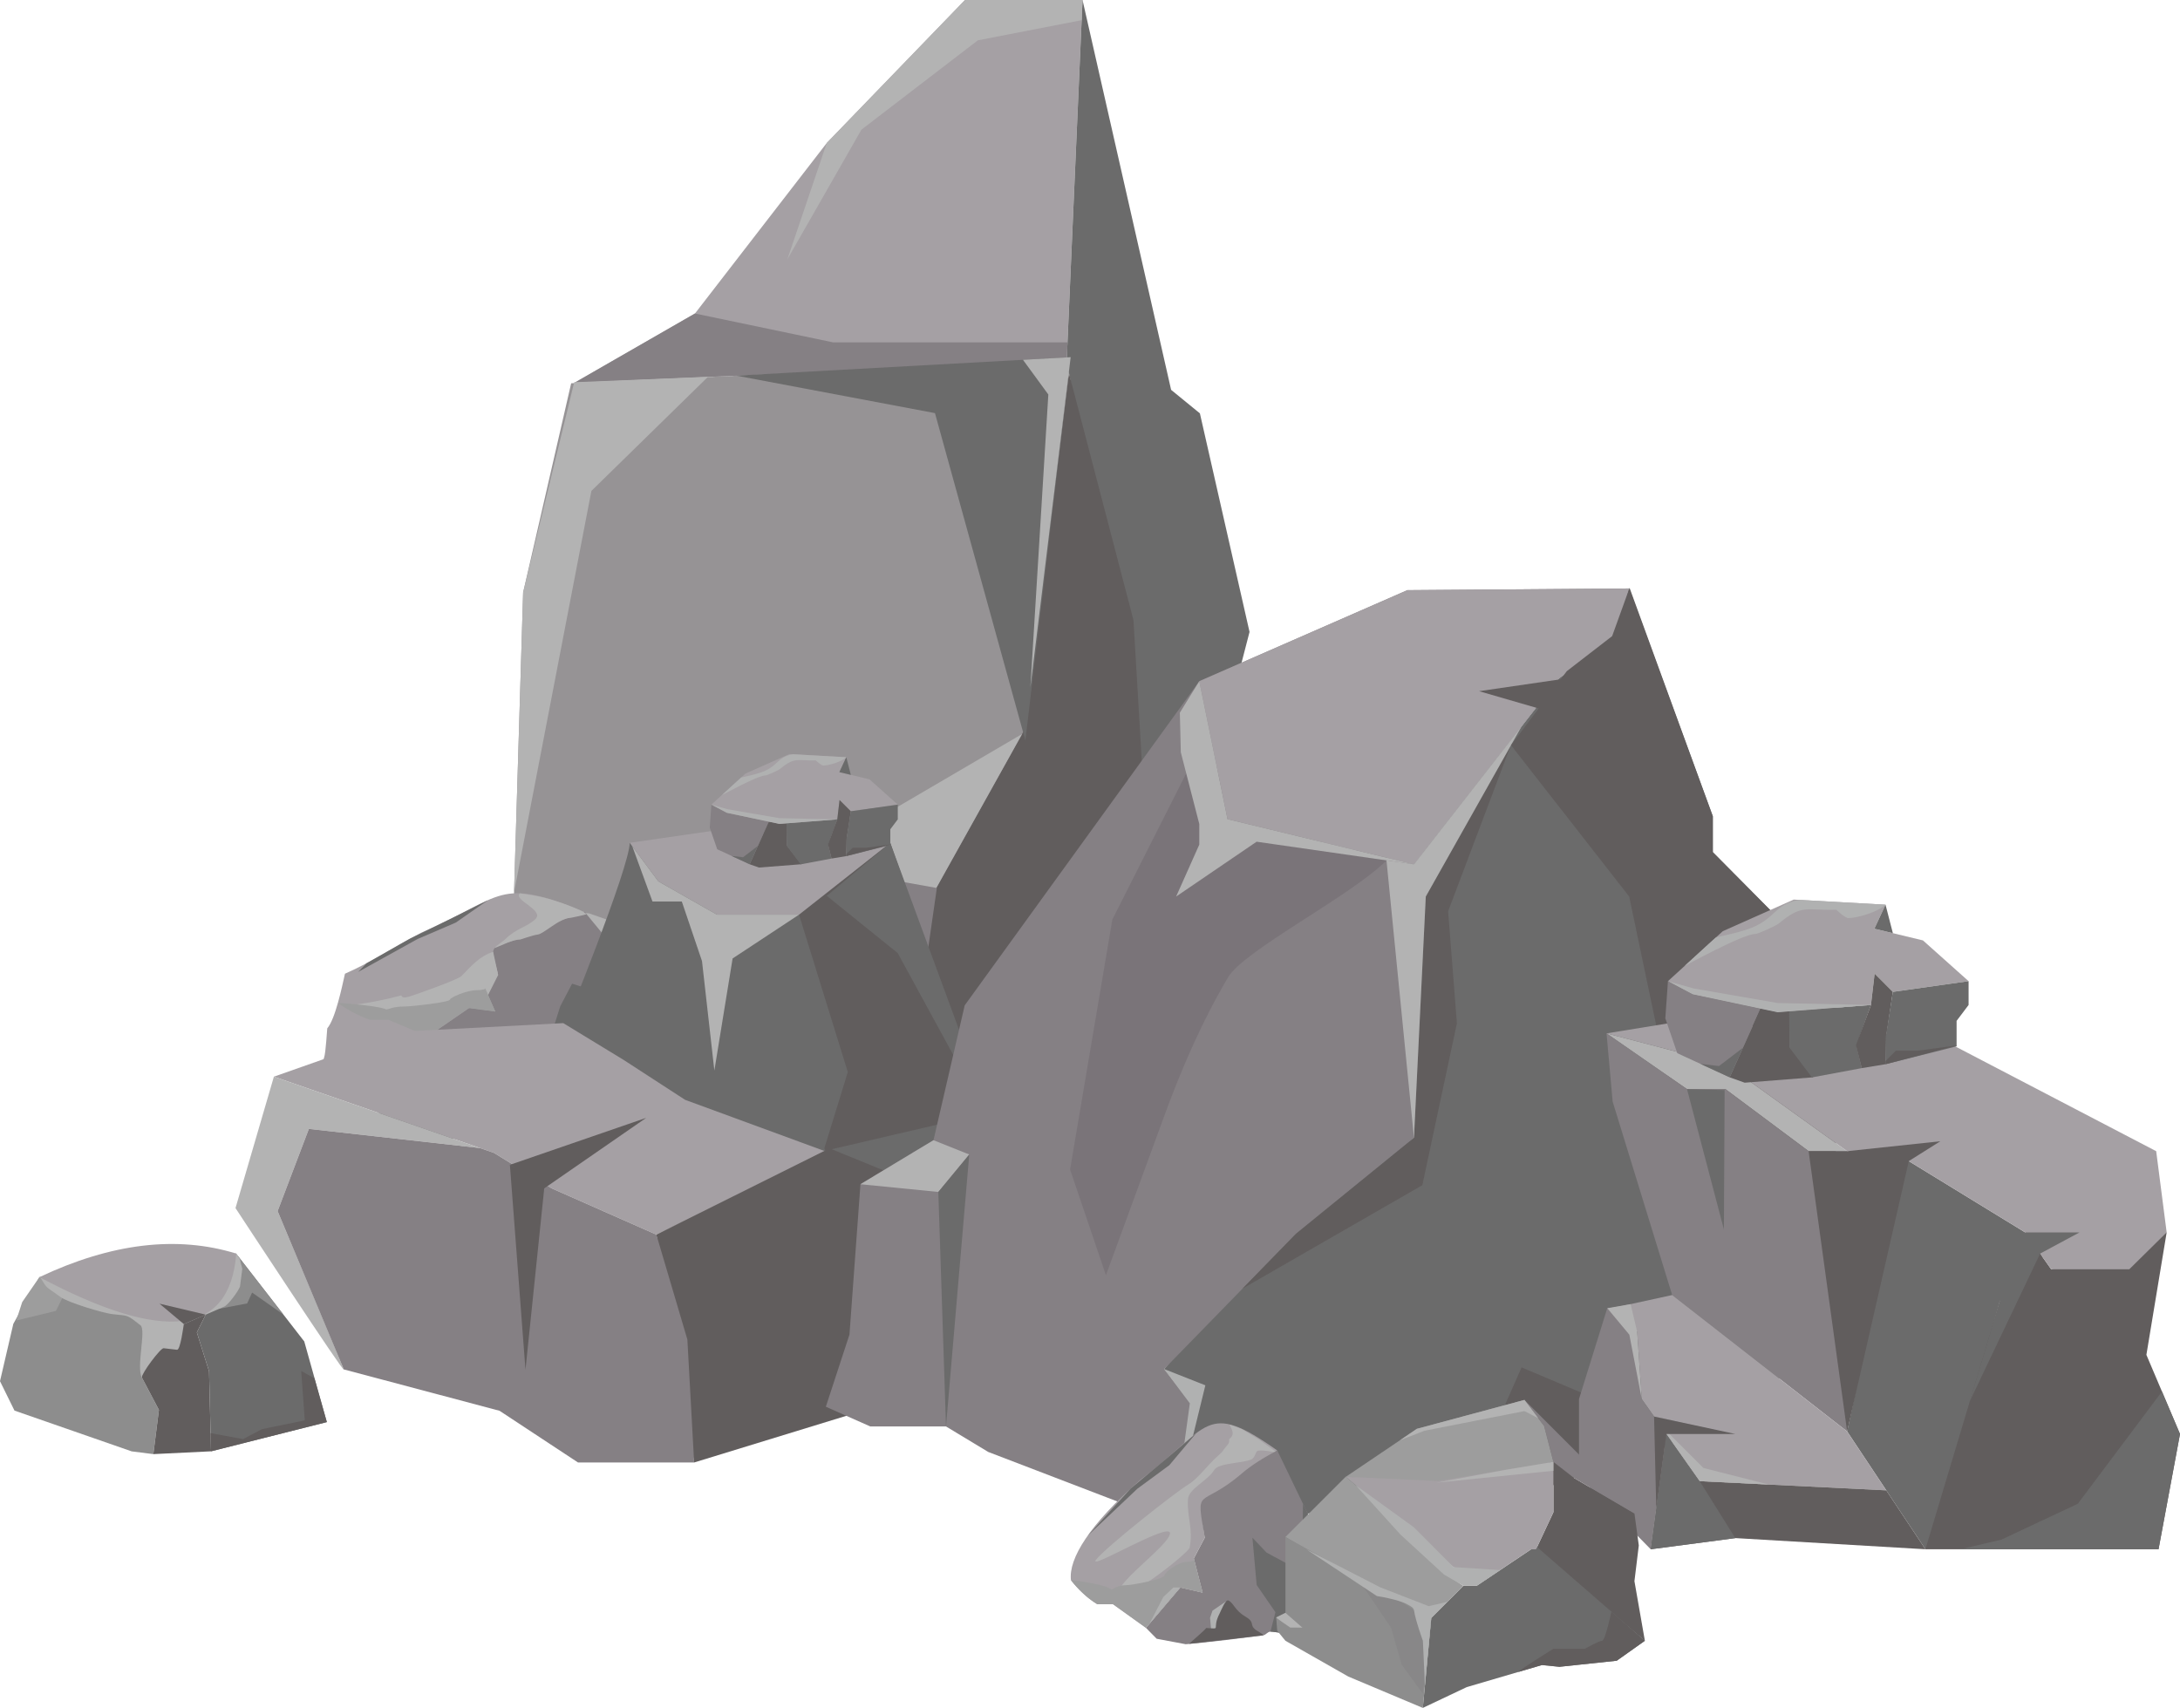 <?xml version="1.0" encoding="UTF-8"?><svg id="Layer_2" xmlns="http://www.w3.org/2000/svg" viewBox="0 0 474.23 371.59"><defs><style>.cls-1{fill:#b3b3b3;}.cls-1,.cls-2,.cls-3,.cls-4,.cls-5,.cls-6,.cls-7,.cls-8,.cls-9,.cls-10,.cls-11{fill-rule:evenodd;stroke-width:0px;}.cls-2{fill:#888788;}.cls-3{fill:#6b6b6b;}.cls-4{fill:#969395;}.cls-5{fill:#7a7479;}.cls-6{fill:#615d5d;}.cls-7{fill:#858084;}.cls-8{fill:#b0b1b1;}.cls-9{fill:#9d9d9d;}.cls-10{fill:#a5a0a4;}.cls-11{fill:#8d8d8d;}</style></defs><g id="_1"><g id="_1-2"><polygon class="cls-10" points="232.04 78.58 125 83.26 151.18 68.21 179.86 31.1 209.92 0 235.49 0 232.04 78.58"/><polygon class="cls-4" points="241.95 238.23 243.06 134.91 231.76 78.44 124.25 83.39 113.8 128.89 111.74 197.1 111.47 235.03 241.95 238.23"/><polygon class="cls-3" points="235.49 0 254.76 84.82 261.02 89.93 271.82 137.49 265.45 162.06 282.75 238.23 241.95 238.23 243.06 134.91 232.04 78.58 235.49 0"/><polygon class="cls-7" points="125 83.26 151.18 68.21 181.19 74.48 232.22 74.48 232.04 78.58 125 83.26"/><polygon class="cls-1" points="235.49 0 209.92 0 179.86 31.1 171.28 56.42 187.39 28.21 212.72 8.77 235.3 4.39 235.49 0"/><polygon class="cls-6" points="246.57 134.91 232.54 81.18 223.06 158.41 203.39 193.71 199.04 226.26 203.39 238.23 241.95 238.23 251.49 218.06 246.57 134.91"/><polygon class="cls-1" points="124.91 83.16 154.01 81.99 128.65 106.81 111.82 194.18 113.8 128.89 124.91 83.16"/><polygon class="cls-1" points="104.21 207.64 111.74 197.15 128.15 198.72 148.86 205.99 104.21 207.64"/><polygon class="cls-3" points="148.86 205.99 104.21 207.64 99.55 220.66 101.88 235.46 149.83 236.08 146.82 221.86 148.86 205.99"/><polygon class="cls-3" points="232.91 77.71 160.14 81.72 203.39 89.88 223.06 161.1 232.91 77.71"/><polygon class="cls-1" points="203.39 193.71 222.34 159.7 188.31 179.62 160.14 185.38 203.39 193.71"/><polygon class="cls-7" points="203.8 193.2 160.14 185.38 166.74 207.64 166.04 236.37 181.76 236.08 203.8 237.72 199.04 226.26 203.8 193.2"/><polygon class="cls-1" points="232.91 77.71 222.53 78.28 228.05 85.83 224.15 149.51 232.91 77.71"/><path class="cls-10" d="M75.04,211.86c-.64,2.82-2.08,9.83-3.85,11.87-.04.05-.31,5.38-.7,6.4-.29.76-.25,1.4-.25,2.18,2.36,2.63,10.26,5.75,12.39,10.24.62,1.32,10.81,4.69,13.05,5.23.02-.02,2.17-5.39,3.15-6.79.74-1.07,6.42-6.62,7.72-10.39.7-2.02-2.36-3.53-2.51-3.55l-1.94-7.71,5.69.76c-1.52-3.47-2.28-5.2-2.28-5.2,1.9-2.1,2.85-3.15,2.85-3.15-1.84-8.04-.98-3.24,11.03-10.15,3.59-1.46,6.57-2.56,7.85-3.13-18.95-7.83-17.42-3.52-35.66,4.48-5.76,2.96-10.47,6.24-16.54,8.9Z"/><path class="cls-9" d="M82.7,242.65c2.02,1.51,6.35,3.22,12.99,5.13l1.93-4.46c-.92-.16-3.88,1.5-4.67.76-1.07-1.01-1.65-1.71-2.95-2.49-2.15-1.28-3.19-1.78-5.74-2.36-1.84-.42-2.86-.18-3.67-1.9-.61-1.3-5.87-1.75-7.17-2.58,3.1,1.85,5.49,3.55,7.17,5.11.85.79,1.56,1.72,2.11,2.8Z"/><polygon class="cls-6" points="126.99 241.86 128.56 222.38 137.17 222.38 145.78 218.25 146.76 223.96 143.53 234.38 134.33 239.12 126.99 241.86"/><polygon class="cls-3" points="102.59 231.9 101.59 235.09 114.93 234.74 117.6 226.02 124.45 220.91 128.26 213.44 131.1 214.42 128.56 222.38 131.1 228.99 127.97 236.05 126.99 241.86 111.44 245.4 106.64 245.4 101.65 247.78 95.69 247.78 89.01 245.65 82.92 242.87 82.01 241.49 88.78 241.86 96.35 239.58 102.59 231.9"/><polygon class="cls-10" points="128.56 222.38 131.1 214.42 132.67 216.98 139.12 216.98 145.78 218.25 137.17 222.38 128.56 222.38"/><polygon class="cls-1" points="137.17 222.38 128.56 222.38 136.1 223.29 137.71 227.42 139.52 233.52 139.52 226.44 138.64 223.97 142.56 221.28 145.78 218.25 137.17 222.38"/><polygon class="cls-6" points="106.64 245.4 101.65 247.78 106.21 243.29 107.45 239.2 111.76 240.75 114.2 240.75 116.3 239.91 126.99 241.86 111.44 245.4 106.64 245.4"/><path class="cls-7" d="M117.99,201.99c2.39-1.19,5.47-2.36,9.26-3.51,8.9,10.8,13.35,16.21,13.35,16.21,2.15.59,3.22.89,3.22.89,1.82,5.97,2.73,8.96,2.73,8.96-3.94.63-5.9.94-5.9.94-4.36.27-8.33.52-11.93.77-.88.06-2.42-.25-3.26-.19-.91.07-1.62.21-1.96.57l-8.15,8.54-13.75.58-5.24,3.84-7.56,2.28-4.25-.33,1.65-1.2,6.54-1.13,11.65-8.59-1-2.75c-5.04-.55-7.53-.73-7.53-.73-1.86-1.11-2.79-1.66-2.79-1.66l8.93-6.14,5.8.77-2.28-5.2,2.85-3.15c-2.38-8.16-1.57-4.21,9.62-9.77Z"/><polygon class="cls-3" points="129.89 215.74 124.45 214.02 121.87 218.95 117.72 232.1 128.62 226.24 140.65 225.47 146.55 224.53 143.74 215.55 140.59 214.69 133.92 206.58 133.83 213.22 129.89 215.74"/><path class="cls-6" d="M143.82,215.57l-3.22-.89c-.64.3-7.82,1.85-7.7,1.88l-.46,6.64-2.53,1.22.11,1.73,10.64-.68,5.9-.94-2.73-8.96Z"/><polygon class="cls-10" points="140.59 214.69 132.89 216.57 140.15 216.79 141.27 216.25 143.82 215.57 140.59 214.69"/><polygon class="cls-8" points="140.15 216.79 137 216.69 140.27 217.78 142.26 223.95 141.22 217.18 143.86 215.72 143.82 215.57 141.27 216.25 140.15 216.79"/><path class="cls-1" d="M77.61,220.19v-1.66c2.6-.33,6.87-1.17,9.45-1.91.73-.21-.28,1,2.61,0,.67-.23,9.92-3.43,10.74-4.28,2.1-2.16,4.02-4.39,6.87-5.24l1.09,5.02-2.23,4.43-19.24,3.64h-9.27Z"/><path class="cls-9" d="M80.42,221.87c-2.88-1.07-5.07-2.31-6.86-3.65,1.7.03,9.23.7,10.47,1.41.49,0,1.41-.65,3.96-.65,1.53,0,10-.94,9.91-1.52-.05-.35,3.54-2.06,5.86-2.03.61,0,2.23-.14,1.75-.52l2.28,5.2-5.8-.77-8.93,6.14-8.58-3.6h-4.07Z"/><path class="cls-10" d="M132.43,223.2l-2.53,1.22c.33.14.91.97,2.68,1.27,1.43.24,4.08-.05,4.59,0l2.04-.13-5.25-1.61-1.53-.75Z"/><polygon class="cls-3" points="106.13 195.86 99.27 199.29 89.05 204.29 79.73 209.58 77.91 211.46 90.83 204.3 99.14 200.73 106.13 195.86"/><path class="cls-1" d="M113.09,194.36c.16.03,3.5.42,6.21,1.18,3.98,1.13,7.79,2.79,7.85,3.07.35.08.31.26.4.31-.06.07-3.29.77-3.39.77-2.59.09-5.88,3.57-7.29,3.66-.72.05-3.64,1.06-3.68,1.06-1.84.04-3.9,1.24-5.58,1.86.08-.33,1.91-1.55,2.22-1.85,2.6-2.56,4.76-2.67,6.64-4.45,2.07-1.96-4.98-4.21-3.37-5.6Z"/><polygon class="cls-10" points="136.98 183.37 143.22 191.76 155.97 199 174.96 199 193.66 183.37 155.69 180.67 136.98 183.37"/><path class="cls-3" d="M136.98,183.37c0,5.34-14.45,40.79-14.45,40.79l14.45,8.38,16.15,14.11,36.27,17.91-2.92-31.32-11.53-34.24h-18.99l-12.75-7.24-6.23-8.39Z"/><polygon class="cls-1" points="137.55 184.13 141.94 196.14 148.32 196.14 152.71 209.1 155.4 232.92 159.37 208.53 173.82 199 155.97 199 143.22 191.76 137.55 184.13"/><polygon class="cls-6" points="193.66 183.37 214.31 242.26 188.28 268.61 179.32 249.84 184.43 233.24 173.82 199 193.66 183.37"/><polygon class="cls-10" points="59.58 234.25 87.4 224.45 122.53 222.6 135.67 230.61 149.04 239.29 180.45 250.82 142.78 268.61 120.02 258.55 107.44 250.82 59.58 234.25"/><polygon class="cls-3" points="179.86 194.91 193.66 183.37 215.18 241.86 248.31 271.31 226.47 268.61 179.32 250.41 214.31 242.26 195.29 207.36 179.86 194.91"/><polygon class="cls-6" points="142.78 268.61 151 318.19 189.41 306.41 248.31 293.4 248.31 271.31 226.47 268.61 180.45 249.84 142.78 268.61"/><path class="cls-1" d="M59.58,234.25l-8.35,28.59s24.3,37.06,23.56,35.1c-.74-1.96-14.4-34.44-14.4-34.44l6.8-17.89,37.25,4.17-44.85-15.53Z"/><polygon class="cls-7" points="74.79 297.94 108.67 306.94 125.74 318.19 151 318.19 149.53 291.44 142.78 268.61 120.02 258.55 107.44 250.82 104.43 249.78 67.19 245.61 60.39 263.5 74.79 297.94"/><polygon class="cls-6" points="110.92 253.43 114.31 298.01 118.48 257.69 110.92 253.43"/><polygon class="cls-6" points="110.92 253.43 118.39 258.55 140.57 243.21 110.92 253.43"/><polygon class="cls-3" points="224.53 298.65 187.61 306.96 190.99 287.13 190.99 267.74 204 287.35 224.53 298.65"/><polygon class="cls-7" points="205.79 310.35 189.32 310.35 179.65 306.06 184.79 290.36 187.18 257.65 203.07 248.07 209.86 218.73 260.89 148.21 306.15 128.4 354.41 128.03 307.59 188.05 307.59 247.56 253.24 297.86 259.72 306.06 255.12 331.29 214.98 315.9 205.79 310.35"/><polygon class="cls-3" points="307.59 188.05 354.41 128.03 372.6 177.59 372.6 185.4 399.35 212.39 398.8 277.88 399.35 292.17 366.19 313.06 329.12 326.24 255.12 331.29 259.72 306.06 253.24 297.86 281.93 268.43 307.59 247.56 307.59 188.05"/><path class="cls-5" d="M258.05,168.25l-16.07,31.8-9.2,54.4,7.8,23,12.68-34.63c1.41-3.86,2.91-7.69,4.52-11.46,2.71-6.35,5.75-12.58,9.34-18.69,3.48-5.93,26.64-17.63,34.5-25.47,3.74-3.73-21.23-.28-13.69-7.37,9.27-8.71-11.87-10.27-12.73-13.4-4.14.3-.33-2.81-10.75.66-3.28,1.09.53-1.52-4.9,1.59l-1.49-.42Z"/><polygon class="cls-10" points="306.15 128.4 260.89 148.21 267.03 178.22 307.59 188.05 339.08 147.68 351.31 139.4 354.41 128.03 306.15 128.4"/><polygon class="cls-1" points="267.03 178.22 307.59 188.05 273.36 183.13 255.85 195.06 260.89 183.76 260.89 179.28 256.87 163.68 256.66 155.06 260.89 148.21 267.03 178.22"/><polygon class="cls-6" points="309.41 257.86 270.31 280.35 281.93 268.43 307.59 247.56 310.16 195.06 328.62 162.27 315.02 198.27 316.93 222.64 309.41 257.86"/><polygon class="cls-1" points="307.59 188.05 301.61 187.19 307.59 247.56 310.16 195.06 331 158.04 307.59 188.05"/><polygon class="cls-1" points="203.07 248.07 187.18 257.65 204.12 259.33 210.85 251.18 203.07 248.07"/><polygon class="cls-3" points="210.85 251.18 204.12 259.33 205.79 310.36 210.85 251.18"/><polygon class="cls-6" points="354.49 127.9 350.7 138.4 340.84 146.02 328.7 162.13 354.41 195.06 364.08 241.17 399.35 277.45 399.35 212.39 372.6 185.4 372.6 177.59 354.49 127.9"/><polygon class="cls-6" points="329.12 326.24 301.36 328.13 322.22 317.35 331 297.5 366.75 312.62 329.12 326.24"/><polygon class="cls-8" points="253.24 297.86 262.21 301.4 262.21 301.4 255.76 327.78 258.83 305.32 253.24 297.86"/><polygon class="cls-6" points="335.03 154.23 340.86 147.59 321.75 150.38 335.03 154.23"/><polygon class="cls-1" points="375.63 231.66 349.48 224.83 366.99 236.97 375.36 236.97 393.44 250.46 401.82 250.46 375.63 231.66"/><polygon class="cls-7" points="366.99 236.97 349.48 224.83 350.81 239.67 363.76 281.76 401.82 311.44 401.82 250.46 393.44 250.46 375.36 236.97 366.99 236.97"/><polygon class="cls-3" points="401.82 311.44 414.33 252.47 415.23 252.62 440.55 268.13 444.32 273.48 435.03 283.11 419.83 336.65 418.85 337.07 401.82 311.44"/><polygon class="cls-6" points="435.03 283.11 443.07 271.71 446.21 276.16 471.33 268.13 466.92 294.77 474.23 311.99 469.56 337.07 418.85 337.07 435.03 283.11"/><polygon class="cls-10" points="401.82 311.44 363.76 281.76 349.56 284.86 356.14 289.72 357.14 304.39 369.74 322.25 410.33 324.25 401.82 311.44"/><polygon class="cls-7" points="352.9 284.13 349.62 284.68 343.49 304.39 343.49 321.15 359.09 337.07 362.51 311.99 357.14 304.39 356.14 289.72 352.9 284.13"/><polygon class="cls-6" points="362.51 311.99 359.09 337.07 377.5 334.64 418.85 337.07 410.33 324.25 369.74 322.25 362.51 311.99"/><polygon class="cls-10" points="375.63 231.66 349.48 224.83 369.32 221.6 392.35 224.83 425.08 227.53 469.05 250.46 471.33 268.13 463.19 276.16 446.21 276.16 440.55 268.13 415.23 252.62 401.82 250.46 375.63 231.66"/><polygon class="cls-3" points="362.51 311.99 369.74 322.25 377.5 334.65 359.09 337.07 362.51 311.99"/><polygon class="cls-1" points="354.72 283.74 349.64 284.62 354.44 290.38 357.14 304.39 356.14 289.72 354.72 283.74"/><polygon class="cls-1" points="360.93 309.76 365.19 315.8 369.74 322.25 384.79 322.99 370.56 319.39 360.93 309.76"/><polygon class="cls-3" points="375.17 237.16 366.99 236.97 375.01 267.49 375.17 237.16"/><polygon class="cls-6" points="401.82 311.44 393.44 250.46 401.82 250.46 422.09 248.3 415.23 252.62 401.82 311.44"/><polygon class="cls-6" points="377.5 311.99 359.82 308.19 360.3 328.21 362.51 311.99 377.5 311.99"/><polygon class="cls-3" points="469.56 337.07 426.43 337.07 435.37 334.98 452 327.17 470.31 302.75 474.23 311.99 469.56 337.07"/><polygon class="cls-3" points="452.38 268.13 440.55 268.13 435.03 283.11 428.51 304.85 443.8 272.74 452.38 268.13"/><polygon class="cls-10" points="368.22 216.32 362.84 213.47 374.78 202.59 390.2 195.72 410.17 196.83 407.74 202.06 418.31 204.6 428.24 213.47 411.76 215.8 407.8 211.83 407 218.65 386.72 220.23 368.22 216.32"/><polygon class="cls-7" points="368.22 216.32 362.84 213.47 362.27 221.56 364.87 229.14 376.26 234.39 382.98 219.45 368.22 216.32"/><polygon class="cls-6" points="376.26 234.39 382.98 219.45 386.72 220.23 389.38 220.03 389.38 227.84 394.43 234.39 379.53 235.56 376.26 234.39"/><polygon class="cls-3" points="389.21 220.04 407 218.65 403.83 227.5 405 232.39 394.17 234.41 389.29 227.94 389.21 220.04"/><polygon class="cls-6" points="407.8 211.83 411.76 215.8 410.32 225.54 410.17 231.54 405 232.39 403.73 227.4 407 218.65 407.8 211.83"/><polygon class="cls-3" points="411.76 215.8 428.24 213.47 428.24 218.65 425.63 222.11 425.63 227.65 410.17 231.54 410.21 225.65 411.76 215.8"/><polygon class="cls-8" points="368.22 216.32 362.84 213.47 368.43 215.06 386.72 218.23 407 218.65 386.72 220.23 382.98 219.45 368.22 216.32"/><polygon class="cls-3" points="407.74 202.06 410.17 196.83 411.77 203.03 407.74 202.06"/><polygon class="cls-6" points="410.17 231.54 410.18 230.83 412.42 228.59 417.19 228.59 425.87 227.41 410.17 231.54"/><path class="cls-8" d="M391.38,195.79l18.79,1.04c-1.61,1.58-6.03,2.88-8.06,2.92-.76.01-2.62-1.82-2.66-1.82-6.46.21-7.35-1.31-12.42,2.93-.79.66-4.75,2.37-5.19,2.35-2.55-.12-15.76,7.18-15.36,6.94.07-.04,6.71-6.18,6.81-6.2,2.47-.57,4.06-.88,6.38-1.61,6.72-2.1,5.94-5.55,11.71-6.55Z"/><polygon class="cls-3" points="376.26 234.39 379.15 227.96 373.94 231.94 369.89 231.46 376.26 234.39"/><path class="cls-10" d="M277.86,315.58c-15.84-11.19-14.57-5.04-29.82,6.4-11.01,9.69-15.63,17.12-15.07,21.82,2,2.46,3.91,4.19,5.73,5.22h3.41l7.17,5.14c4.98-5.85,7.47-8.78,7.47-8.78,3.23.74,4.85,1.11,4.85,1.11-1.27-4.95-1.91-7.43-1.91-7.43,1.59-3,2.38-4.51,2.38-4.51-1.54-11.49-.82-4.63,9.22-14.51,3.01-2.08,5.5-3.66,6.56-4.47Z"/><path class="cls-1" d="M267.48,309.95l2.66.97,3.65,2.21,4.15,3.01c-.34-.18-3.97-.87-4.5-.4-.26.23-.51,1.46-1.22,1.78-1.9.86-7.19.76-8.07,2.28-1.32,2.29-5.57,4.08-5.72,6.37-.26,3.92,1.18,6.35.36,10.55-.21,1.06-13.06,11.32-15.04,10.16-2.52-1.49,10.39-10.42,10.76-13.2.39-2.96-18.23,8.37-16.06,5.64,2.21-2.78,17.02-14.51,20.24-16.47,1.91-1.17,4.18-4.31,6.27-6.11,1.44-1.25.97-1.15,1.66-1.88,1.31-1.4.47-1.51.86-1.83,1.21-1.01.52-1.9,0-3.05Z"/><path class="cls-7" d="M270.12,320.59c2-1.7,4.58-3.37,7.74-5.01,7.44,15.44,11.16,23.17,11.16,23.17,1.8.84,2.69,1.27,2.69,1.27,1.52,8.54,2.29,12.81,2.29,12.81-3.29.9-4.94,1.34-4.94,1.34-3.64.39-6.97.75-9.97,1.1-.73.09-2.03-.36-2.72-.28-.76.09-.92.72-1.64.82-11.15,1.48-16.79,1.92-16.79,1.92-4.22-.79-6.32-1.19-6.32-1.19-1.55-1.58-2.33-2.37-2.33-2.37l7.47-8.78,4.85,1.11-1.91-7.43,2.38-4.51c-1.99-11.67-1.31-6.02,8.05-13.96Z"/><polygon class="cls-3" points="280.08 340.25 275.53 337.8 272.45 334.56 273.37 344.84 277.46 350.77 276.37 354.99 279.01 355.27 289.07 354.16 294.01 352.82 291.65 339.98 289.03 338.75 283.44 327.17 283.37 336.65 280.08 340.25"/><path class="cls-6" d="M291.72,340.01l-2.69-1.27c-.54.42-6.54,2.65-6.44,2.69l-.39,9.49-2.11,1.74-1.02,2.64,10.01-1.14,4.94-1.34-2.29-12.81Z"/><polygon class="cls-10" points="289.03 338.75 282.59 341.44 288.65 341.76 289.59 340.98 291.72 340.01 289.03 338.75"/><polygon class="cls-8" points="288.65 341.76 286.02 341.62 288.75 343.18 290.42 351.99 289.55 342.31 291.76 340.22 291.72 340.01 289.59 340.98 288.65 341.76"/><path class="cls-9" d="M238.71,349.03c-2.41-1.53-4.24-3.3-5.73-5.22,1.42.05,7.72,1,8.75,2.01.41,0,1.18-.93,3.31-.94,1.28,0,8.36-1.34,8.29-2.17-.04-.5,2.96-2.95,4.9-2.9.51.01,1.87-.2,1.46-.75l1.91,7.43-4.85-1.11-7.47,8.78-7.17-5.14h-3.41Z"/><path class="cls-10" d="M282.2,350.93l-2.11,1.74c.5.35,3.42.82,4.37.96l-.98-1.63-1.28-1.07Z"/><polygon class="cls-8" points="265.71 354.45 266.78 348.36 263.76 350.43 263.23 351.99 263.49 354.94 265.71 354.45"/><path class="cls-6" d="M258.67,357.64l16.15-1.85c-.02-.26-1.43-.99-1.7-1.21-1.45-1.17.08-1.53-2.32-2.94-2.13-1.25-2.47-2.9-3.57-3.43-.65-.32-1.67,2.36-1.91,2.81-1.85,3.57.6,3.4-2.93,3.18-.18.4-3.36,3.06-3.72,3.44Z"/><polygon class="cls-8" points="250.06 353.26 256.75 345.39 255.25 345.39 253.05 347.48 250.06 353.26"/><polygon class="cls-3" points="260.21 311.83 254.47 316.74 245.93 323.89 236.61 334.13 247.42 323.9 254.36 318.79 260.21 311.83"/><polygon class="cls-6" points="342.45 321.59 337.92 318.06 337.92 329.02 334.14 337.08 357.82 356.98 355.55 344.01 356.5 336.24 355.55 329.27 342.45 321.59"/><polygon class="cls-7" points="342.45 321.59 337.92 318.06 335.9 310.25 331.62 304.58 344.97 317.94 355.55 329.27 342.45 321.59"/><polygon class="cls-3" points="334.37 336.6 333.07 337.08 321.23 345.02 318.33 345.02 311.34 352.01 309.51 371.59 319.07 367.06 335.42 362.26 339.25 362.64 351.7 361.32 357.82 356.98 334.37 336.6"/><polygon class="cls-9" points="308.22 310.87 292.7 321.35 313.83 323.19 337.92 318.06 335.9 310.25 331.62 304.58 308.22 310.87"/><path class="cls-10" d="M337.92,318.06v10.96l-3.78,8.06h-1.07l-10.45,7.01-6.44-3.13-23.45-19.65,20.12.91,25.06-4.16Z"/><polygon class="cls-9" points="292.73 321.3 279.63 334.4 294.12 342.97 311.34 352.01 318.33 345.02 314.37 342.37 305.86 333.87 302.09 329.15 292.73 321.3"/><path class="cls-11" d="M279.63,334.4v16.5l-2.01,1.01.22,2.88,1.79,2.19,13.67,7.78,16.22,6.83,1.83-19.59-20.04-11.14-11.67-6.46Z"/><polygon class="cls-8" points="326.37 341.6 316.22 340.95 307.52 332.25 294.9 323.12 304.65 333.87 314.17 342.61 318.38 345.02 321.27 345.02 326.37 341.6"/><path class="cls-1" d="M277.62,351.92c.4.4,3.06,2.18,3.06,2.18l2.64.02-3.69-3.22-2.01,1.01Z"/><polygon class="cls-2" points="295.52 343.71 302.6 354.12 304.92 362.18 309.51 368.48 311.25 352.97 305.64 349.02 295.52 343.71"/><path class="cls-8" d="M312.35,351l2.49-2.49-4.03.94-10.54-4.09-16.08-8.27,15.33,10.16s7.83,1.16,8.09,3.14c.25,1.98,1.92,6.59,1.92,6.59l.45,9.8,1.38-14.78,1.01-1.01Z"/><polygon class="cls-1" points="331.62 304.58 308.22 310.87 304.54 313.36 309.84 311.29 331.62 307.01 334.63 308.56 331.62 304.58"/><polygon class="cls-1" points="312.5 322.58 327.39 319.81 337.92 318.06 337.92 319.99 312.5 322.58"/><path class="cls-6" d="M330.24,363.78c.8-.8,7.68-5.06,7.68-5.06h6.87s3.02-1.74,3.72-1.74,2.02-6.33,2.02-6.33l7.29,6.33-6.12,4.34-12.46,1.32-3.82-.38-5.18,1.52Z"/><polygon class="cls-10" points="158.1 176.83 154.75 175.06 162.16 168.31 171.72 164.06 184.1 164.75 182.59 167.99 189.15 169.56 195.3 175.06 185.08 176.5 182.63 174.05 182.14 178.27 169.56 179.25 158.1 176.83"/><polygon class="cls-7" points="158.1 176.83 154.75 175.06 154.4 180.08 156.02 184.77 163.07 188.03 167.25 178.77 158.1 176.83"/><polygon class="cls-6" points="163.07 188.03 167.25 178.77 169.56 179.25 171.21 179.13 171.21 183.97 174.34 188.03 165.1 188.75 163.07 188.03"/><polygon class="cls-3" points="171.11 179.13 182.14 178.27 180.17 183.76 180.89 186.79 174.18 188.05 171.16 184.03 171.11 179.13"/><polygon class="cls-6" points="182.63 174.05 185.08 176.5 184.19 182.54 184.1 186.26 180.89 186.79 180.11 183.69 182.14 178.27 182.63 174.05"/><polygon class="cls-3" points="185.08 176.5 195.3 175.06 195.3 178.27 193.68 180.42 193.68 183.85 184.1 186.26 184.12 182.61 185.08 176.5"/><polygon class="cls-8" points="158.1 176.83 154.75 175.06 158.22 176.05 169.56 178.01 182.14 178.27 169.56 179.25 167.25 178.77 158.1 176.83"/><polygon class="cls-3" points="182.59 167.99 184.1 164.75 185.09 168.59 182.59 167.99"/><polygon class="cls-6" points="184.1 186.26 184.1 185.82 185.49 184.44 188.45 184.44 193.83 183.7 184.1 186.26"/><path class="cls-8" d="M172.45,164.1l11.65.65c-1,.98-3.74,1.78-5,1.81-.47,0-1.62-1.13-1.65-1.13-4,.13-4.55-.81-7.7,1.82-.49.41-2.94,1.47-3.22,1.46-1.58-.07-9.77,4.45-9.52,4.31.04-.02,4.16-3.83,4.22-3.85,1.53-.36,2.52-.55,3.96-1,4.17-1.3,3.68-3.44,7.26-4.06Z"/><polygon class="cls-3" points="163.07 188.03 164.87 184.04 161.64 186.51 159.13 186.22 163.07 188.03"/><polygon class="cls-11" points="32.84 287.16 8.58 277.86 5.51 283.35 2.9 288.02 0 300.5 3.15 306.9 28.64 315.77 33.36 316.37 34.57 306.75 30.85 299.69 32.84 287.16"/><polygon class="cls-3" points="42.82 289.89 51.36 272.74 66.19 291.86 71.1 309.4 45.91 315.76 45.48 298.35 42.82 289.89"/><polygon class="cls-6" points="34.57 306.75 33.36 316.37 45.91 315.76 45.48 298.35 42.82 289.89 45.27 284.98 32.29 286.95 30.85 299.69 34.57 306.75"/><polygon class="cls-11" points="54.84 281.22 61.64 285.99 51.82 273.35 47.7 284.74 53.77 283.58 54.84 281.22"/><polygon class="cls-9" points="12.16 285.21 15.26 278.98 8.58 277.86 4.83 283.29 3.53 287.3 12.16 285.21"/><path class="cls-1" d="M51.19,272.68c-1.59,3.63-9.36,6.14-13.15,6.32-5.65.27-7.63.56-12.94,1.45-5.52.92-7.96-1.49-13.02-2.13-1.06-.13-2.58-.63-3.5-.44.71.4.93,1.89,2.32,2.7.18.1,2.02,1.43,2.27,1.61,1.53,1.17,9.24,3.48,11.16,3.71,3.73.45,3.06-.04,6.24,2.45,1.26.99-.95,9.02.28,11.35-.08-.89,4.08-6.45,4.74-6.37l2.91.34c.75.09,1.4-5.13,1.49-5.58l8.74-3.79c.99-.43,3.18-3.49,3.47-4.37,0-.02.02-.05.02-.08,0,0,0-.02,0-.03l.49-3.76c.01-.1-.48-1.65-.45-1.89.13-.03-.96-1.66-1.08-1.5Z"/><path class="cls-10" d="M51.4,272.74c-1.4,17.84-15.67,19.55-42.82,5.12,15.63-7.39,29.91-9.1,42.82-5.12Z"/><polygon class="cls-6" points="39.99 288.08 44.75 286.02 34.7 283.64 39.99 288.08"/><polygon class="cls-6" points="45.91 315.76 45.82 311.81 52.88 313.1 57 310.93 66.3 309.03 65.52 298.28 68.39 299.87 71.1 309.4 45.91 315.76"/></g></g></svg>